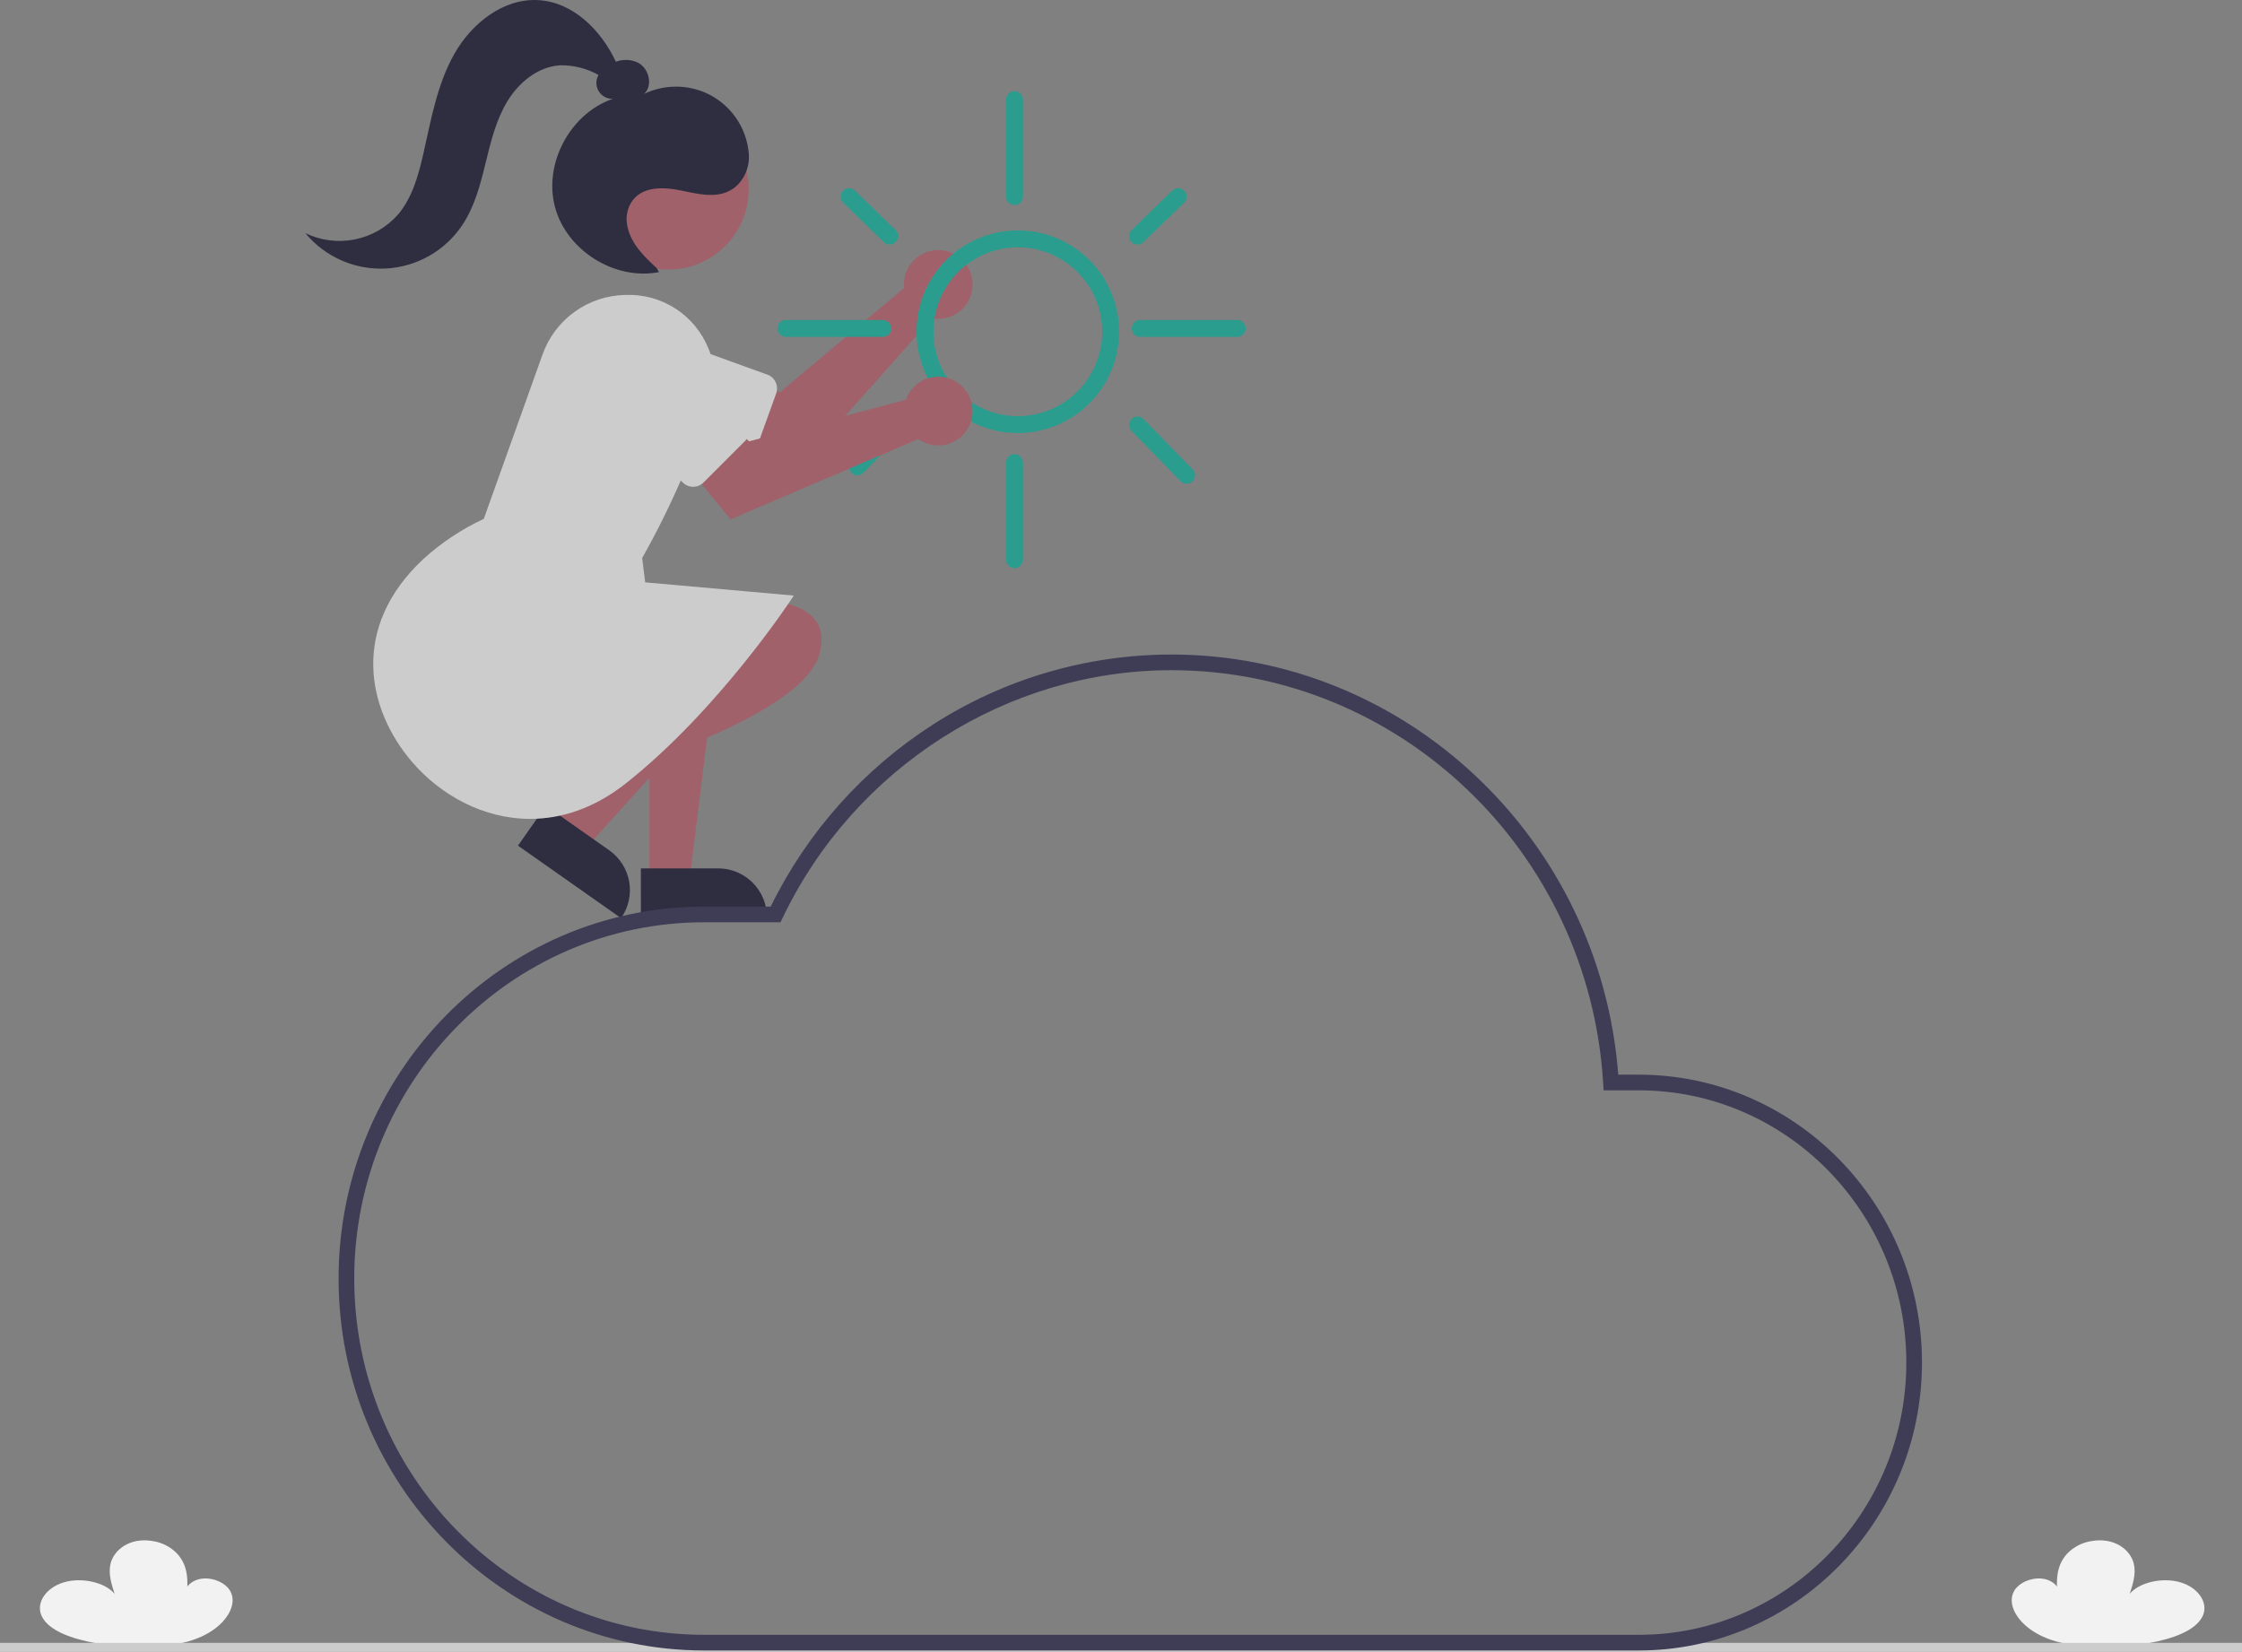 <svg width="490" height="361" viewBox="0 0 490 361" fill="none" xmlns="http://www.w3.org/2000/svg">
<rect x="0" y="0" width="490" height="361" fill="#808080" stroke="none"/>
<g clip-path="url(#clip0_384_1159)">
<path d="M454.858 359.588C448.816 359.337 443.311 356.898 440.821 353.119C440.705 352.942 440.595 352.763 440.492 352.581C439.583 350.971 439.299 349.12 440.293 347.533C441.287 345.946 443.772 344.741 446.264 344.992C448.755 345.242 450.704 347.232 449.672 348.807C449.444 345.624 449.253 342.28 451.818 339.509C453.23 338.062 455.072 337.109 457.069 336.794C462.237 335.885 465.669 338.809 466.356 341.759C466.863 343.938 466.163 346.152 465.465 348.308C467.615 345.765 472.727 344.634 476.644 345.835C480.561 347.036 482.731 350.4 481.394 353.195C479.818 356.484 474.565 358.184 469.685 359.083C465.654 359.825 459.612 359.786 454.858 359.588Z" fill="#F2F2F2"/>
<path d="M35.652 359.588C41.694 359.337 47.199 356.898 49.688 353.119C49.805 352.942 49.915 352.763 50.017 352.581C50.926 350.971 51.21 349.12 50.216 347.533C49.222 345.946 46.737 344.741 44.246 344.992C41.755 345.242 39.805 347.232 40.837 348.807C41.066 345.624 41.257 342.28 38.692 339.509C37.28 338.062 35.438 337.109 33.441 336.794C28.272 335.885 24.841 338.809 24.154 341.759C23.647 343.938 24.347 346.152 25.045 348.308C22.895 345.765 17.783 344.634 13.866 345.835C9.949 347.036 7.778 350.4 9.116 353.195C10.692 356.484 15.945 358.184 20.825 359.083C24.856 359.825 30.898 359.786 35.652 359.588Z" fill="#F2F2F2"/>
<path d="M490 359.035H0V361H490V359.035Z" fill="#CCCCCC"/>
<path d="M197.572 61.744C197.553 62.14 197.565 62.536 197.608 62.929L170.452 85.729L162.353 82.796L156.331 94.444L174.036 102.875L203.724 69.546C205.223 69.818 206.77 69.627 208.158 68.998C209.546 68.37 210.709 67.333 211.494 66.027C212.279 64.721 212.648 63.206 212.551 61.685C212.455 60.164 211.898 58.708 210.954 57.511C210.01 56.315 208.725 55.434 207.269 54.986C205.812 54.538 204.254 54.544 202.802 55.004C201.349 55.463 200.071 56.354 199.136 57.558C198.202 58.762 197.656 60.222 197.572 61.744L197.572 61.744Z" fill="#A0616A"/>
<path d="M161.151 100.031L134.927 90.56C133.735 90.129 132.64 89.468 131.703 88.614C130.766 87.76 130.007 86.73 129.468 85.582C128.929 84.434 128.622 83.192 128.563 81.925C128.505 80.659 128.696 79.393 129.126 78.201C129.556 77.008 130.217 75.912 131.071 74.975C131.925 74.038 132.955 73.278 134.102 72.739C136.418 71.651 139.073 71.528 141.48 72.397L167.704 81.869C168.506 82.159 169.161 82.755 169.523 83.528C169.886 84.3 169.927 85.185 169.638 85.988L165.269 98.097C164.978 98.898 164.382 99.553 163.61 99.915C162.838 100.278 161.954 100.319 161.151 100.031L161.151 100.031Z" fill="#CCCCCC"/>
<path d="M141.945 192.281H150.71L154.879 158.463H141.944L141.945 192.281Z" fill="#A0616A"/>
<path d="M167.611 200.423L140.067 200.425L140.066 189.778L156.968 189.777C158.366 189.777 159.75 190.052 161.041 190.587C162.332 191.122 163.505 191.906 164.493 192.895C165.482 193.884 166.266 195.057 166.801 196.349C167.336 197.641 167.611 199.025 167.611 200.423Z" fill="#2F2E41"/>
<path d="M120.286 180.955L127.455 185.997L150.31 160.732L139.729 153.29L120.286 180.955Z" fill="#A0616A"/>
<path d="M135.737 200.654L113.205 184.809L119.324 176.1L133.151 185.823C134.294 186.627 135.268 187.648 136.016 188.829C136.765 190.009 137.274 191.325 137.514 192.702C137.754 194.08 137.721 195.491 137.416 196.855C137.111 198.219 136.54 199.51 135.737 200.654Z" fill="#2F2E41"/>
<path d="M161.123 131.362C161.123 131.362 182.994 128.78 179.068 142.978C175.143 157.176 131.4 169.439 131.4 169.439L161.123 131.362Z" fill="#A0616A"/>
<path d="M146.069 58.914C155.765 58.914 163.626 51.05 163.626 41.349C163.626 31.648 155.765 23.784 146.069 23.784C136.372 23.784 128.511 31.648 128.511 41.349C128.511 51.05 136.372 58.914 146.069 58.914Z" fill="#A0616A"/>
<path d="M90.075 166.532C80.084 154.892 76.588 137.032 92.521 122.177C96.456 118.598 100.911 115.638 105.735 113.397L118.575 77.471C119.908 73.719 122.354 70.464 125.585 68.138C128.817 65.813 132.68 64.529 136.66 64.457C140.524 64.291 144.344 65.325 147.597 67.417C150.85 69.51 153.375 72.559 154.826 76.145C156.395 79.794 156.574 83.89 155.331 87.662C151.508 99.57 146.488 111.06 140.348 121.955L141.012 127.268L173.469 130.154L173.166 130.647C173.008 130.904 157.123 155.117 136.801 171.188C129.853 176.683 122.668 178.961 115.887 178.96C105.604 178.963 96.251 173.725 90.075 166.532Z" fill="#CCCCCC"/>
<path d="M87.012 46.86C90.118 43.157 91.451 38.314 92.523 33.599C94.219 26.141 95.531 18.429 99.299 11.773C103.067 5.117 109.99 -0.397 117.624 0.023C125.215 0.44 131.352 6.549 134.609 13.5C135.398 13.194 136.242 13.057 137.087 13.098C137.932 13.139 138.759 13.356 139.514 13.737C141.862 15.023 142.739 18.679 140.785 20.509C142.841 19.53 145.079 18.995 147.355 18.938C149.631 18.882 151.893 19.305 153.994 20.18C156.697 21.331 159.029 23.206 160.736 25.597C162.442 27.989 163.456 30.805 163.666 33.736C163.748 34.925 163.584 36.119 163.186 37.243C162.788 38.367 162.164 39.397 161.351 40.269C157.983 43.738 153.218 42.542 148.981 41.658C144.98 40.823 140.106 40.598 137.852 44.412C136.963 46.001 136.715 47.87 137.156 49.636C138.02 53.444 140.838 56.096 143.572 58.635L144.019 59.465C134.366 61.348 123.828 54.753 121.294 45.247C118.759 35.74 124.624 24.773 133.934 21.602C133.314 21.622 132.7 21.475 132.156 21.178C131.611 20.881 131.156 20.444 130.838 19.912C130.519 19.38 130.348 18.772 130.343 18.152C130.338 17.531 130.498 16.921 130.808 16.384C128.232 14.939 125.317 14.21 122.364 14.273C117.555 14.588 113.394 18.013 110.891 22.133C108.389 26.253 107.255 31.034 106.108 35.717C104.96 40.4 103.718 45.171 101.042 49.183C99.189 51.96 96.712 54.265 93.81 55.914C90.908 57.564 87.661 58.512 84.327 58.683C80.994 58.854 77.667 58.243 74.611 56.9C71.556 55.556 68.856 53.516 66.729 50.944C70.091 52.575 73.895 53.059 77.558 52.321C81.222 51.583 84.543 49.665 87.012 46.86Z" fill="#2F2E41"/>
<path d="M222.455 94.641C218.078 94.641 213.798 93.343 210.159 90.91C206.519 88.477 203.682 85.019 202.007 80.972C200.331 76.927 199.893 72.474 200.747 68.179C201.601 63.884 203.709 59.938 206.805 56.842C209.9 53.745 213.844 51.636 218.137 50.782C222.431 49.927 226.881 50.366 230.925 52.042C234.97 53.718 238.427 56.556 240.859 60.197C243.291 63.839 244.589 68.12 244.589 72.499C244.582 78.369 242.248 83.998 238.099 88.149C233.949 92.3 228.323 94.635 222.455 94.641ZM222.455 54.047C218.807 54.047 215.241 55.129 212.208 57.157C209.175 59.184 206.811 62.066 205.415 65.438C204.019 68.809 203.653 72.519 204.365 76.099C205.077 79.678 206.833 82.966 209.413 85.547C211.993 88.127 215.279 89.885 218.857 90.597C222.435 91.308 226.143 90.943 229.514 89.546C232.884 88.15 235.765 85.785 237.791 82.75C239.818 79.716 240.9 76.148 240.9 72.499C240.894 67.607 238.949 62.917 235.492 59.457C232.034 55.998 227.345 54.052 222.455 54.047Z" fill="#2A9D8F"/>
<path d="M221.729 44.821C221.24 44.821 220.771 44.626 220.425 44.28C220.079 43.934 219.885 43.465 219.885 42.975V21.756C219.885 21.266 220.079 20.797 220.425 20.451C220.771 20.105 221.24 19.91 221.729 19.91C222.218 19.91 222.687 20.105 223.033 20.451C223.379 20.797 223.573 21.266 223.573 21.756V42.975C223.573 43.465 223.379 43.934 223.033 44.28C222.687 44.626 222.218 44.821 221.729 44.821Z" fill="#2A9D8F"/>
<path d="M192.944 73.618H171.733C171.243 73.618 170.774 73.424 170.428 73.078C170.083 72.731 169.888 72.262 169.888 71.773C169.888 71.283 170.083 70.814 170.428 70.468C170.774 70.122 171.243 69.927 171.733 69.927H192.944C193.433 69.927 193.902 70.122 194.248 70.468C194.594 70.814 194.788 71.283 194.788 71.773C194.788 72.262 194.594 72.731 194.248 73.078C193.902 73.424 193.433 73.618 192.944 73.618Z" fill="#2A9D8F"/>
<path d="M270.411 73.618H249.2C248.711 73.618 248.242 73.424 247.896 73.078C247.55 72.731 247.355 72.262 247.355 71.773C247.355 71.283 247.55 70.814 247.896 70.468C248.242 70.122 248.711 69.927 249.2 69.927H270.411C270.9 69.927 271.37 70.122 271.715 70.468C272.061 70.814 272.256 71.283 272.256 71.773C272.256 72.262 272.061 72.731 271.715 73.078C271.37 73.424 270.9 73.618 270.411 73.618Z" fill="#2A9D8F"/>
<path d="M248.617 53.442C248.25 53.442 247.891 53.333 247.587 53.127C247.282 52.922 247.046 52.631 246.908 52.29C246.77 51.95 246.737 51.576 246.813 51.216C246.888 50.857 247.07 50.528 247.333 50.273L256.216 41.651C256.39 41.482 256.595 41.349 256.82 41.259C257.046 41.169 257.286 41.125 257.529 41.128C257.771 41.132 258.011 41.183 258.233 41.279C258.456 41.375 258.658 41.514 258.826 41.688C258.995 41.863 259.128 42.068 259.217 42.294C259.307 42.519 259.351 42.76 259.347 43.003C259.343 43.245 259.291 43.485 259.195 43.707C259.098 43.93 258.959 44.131 258.785 44.3L249.902 52.921C249.558 53.256 249.097 53.443 248.617 53.442Z" fill="#2A9D8F"/>
<path d="M194.449 53.442C193.969 53.443 193.509 53.256 193.165 52.921L184.282 44.3C184.108 44.131 183.968 43.93 183.872 43.707C183.775 43.485 183.724 43.245 183.72 43.003C183.716 42.76 183.76 42.519 183.849 42.294C183.938 42.068 184.071 41.863 184.24 41.688C184.409 41.514 184.61 41.375 184.833 41.279C185.056 41.183 185.295 41.132 185.538 41.128C185.78 41.125 186.021 41.169 186.246 41.259C186.471 41.349 186.677 41.482 186.85 41.651L195.733 50.273C195.997 50.528 196.178 50.857 196.254 51.216C196.33 51.576 196.296 51.95 196.158 52.29C196.02 52.631 195.784 52.922 195.48 53.127C195.175 53.333 194.816 53.442 194.449 53.442Z" fill="#2A9D8F"/>
<path d="M187.411 103.868C187.048 103.867 186.694 103.761 186.392 103.56C186.09 103.36 185.853 103.075 185.712 102.741C185.571 102.407 185.531 102.039 185.598 101.682C185.665 101.326 185.835 100.997 186.087 100.737L194.97 91.585C195.311 91.235 195.777 91.034 196.266 91.027C196.755 91.02 197.227 91.207 197.578 91.548C197.928 91.889 198.13 92.355 198.137 92.844C198.144 93.334 197.957 93.805 197.617 94.157L188.734 103.308C188.562 103.485 188.357 103.626 188.129 103.722C187.902 103.818 187.657 103.868 187.411 103.868Z" fill="#2A9D8F"/>
<path d="M259.344 105.713C259.098 105.713 258.855 105.664 258.628 105.569C258.401 105.473 258.196 105.333 258.025 105.156L247.297 94.159C247.128 93.986 246.994 93.781 246.904 93.556C246.814 93.331 246.769 93.09 246.771 92.848C246.774 92.605 246.825 92.366 246.92 92.143C247.016 91.92 247.154 91.718 247.327 91.549C247.501 91.379 247.706 91.246 247.931 91.156C248.156 91.066 248.397 91.021 248.639 91.024C248.882 91.028 249.121 91.079 249.344 91.174C249.566 91.27 249.768 91.409 249.937 91.583L260.664 102.579C260.918 102.839 261.089 103.168 261.157 103.524C261.224 103.881 261.185 104.25 261.044 104.584C260.903 104.919 260.667 105.204 260.365 105.405C260.062 105.606 259.707 105.713 259.344 105.713Z" fill="#2A9D8F"/>
<path d="M221.729 124.165C221.24 124.165 220.771 123.971 220.425 123.625C220.079 123.278 219.885 122.809 219.885 122.32V101.1C219.885 100.857 219.932 100.618 220.025 100.394C220.118 100.17 220.253 99.966 220.425 99.795C220.596 99.624 220.799 99.488 221.023 99.395C221.247 99.302 221.487 99.255 221.729 99.255C221.971 99.255 222.211 99.302 222.435 99.395C222.659 99.488 222.862 99.624 223.033 99.795C223.204 99.966 223.34 100.17 223.433 100.394C223.526 100.618 223.573 100.857 223.573 101.1V122.32C223.573 122.809 223.379 123.278 223.033 123.625C222.687 123.971 222.218 124.165 221.729 124.165Z" fill="#2A9D8F"/>
<path d="M198.453 86.275C198.267 86.624 198.11 86.988 197.981 87.362L163.713 96.453L157.629 90.354L147.228 98.336L159.673 113.497L200.706 95.952C201.947 96.836 203.428 97.32 204.952 97.342C206.475 97.363 207.969 96.92 209.234 96.071C210.5 95.222 211.477 94.008 212.036 92.59C212.595 91.172 212.709 89.618 212.363 88.133C212.017 86.649 211.228 85.305 210.1 84.28C208.973 83.255 207.56 82.598 206.05 82.397C204.539 82.195 203.004 82.457 201.646 83.15C200.289 83.843 199.175 84.932 198.452 86.274L198.453 86.275Z" fill="#A0616A"/>
<path d="M149.217 105.444L129.504 85.72C128.607 84.823 127.896 83.759 127.41 82.588C126.924 81.416 126.674 80.16 126.674 78.892C126.674 77.624 126.923 76.368 127.408 75.196C127.893 74.025 128.604 72.96 129.501 72.063C130.397 71.166 131.461 70.455 132.633 69.97C133.804 69.485 135.059 69.235 136.327 69.235C137.595 69.236 138.85 69.486 140.021 69.972C141.192 70.457 142.256 71.169 143.152 72.066L162.866 91.789C163.47 92.392 163.808 93.21 163.809 94.064C163.809 94.917 163.47 95.735 162.867 96.339L162.866 96.34L153.767 105.443C153.163 106.045 152.345 106.384 151.492 106.384C150.64 106.384 149.822 106.045 149.218 105.443L149.217 105.444Z" fill="#CCCCCC"/>
<path d="M358.142 360.7H153.907C109.846 360.7 74 324.236 74 279.416C74 234.595 109.846 198.131 153.907 198.131H168.437C176.431 181.826 188.749 168.032 204.046 158.254C219.566 148.326 237.602 143.048 256.025 143.042C307.124 143.042 349.716 183.241 353.68 234.857H358.142C392.282 234.857 420.058 263.084 420.058 297.779C420.058 332.474 392.282 360.7 358.142 360.7ZM153.907 201.555C111.733 201.555 77.422 236.483 77.422 279.416C77.422 322.348 111.733 357.277 153.907 357.277H358.142C390.395 357.277 416.636 330.586 416.636 297.779C416.636 264.971 390.395 238.281 358.142 238.281H350.473L350.375 236.673C347.292 186.09 305.848 146.466 256.025 146.466C220.147 146.466 186.793 167.708 171.051 200.582L170.586 201.555H153.907Z" fill="#3F3D56"/>
</g>
<defs>
<clipPath id="clip0_384_1159">
<rect width="490" height="361" fill="white"/>
</clipPath>
</defs>
</svg>

